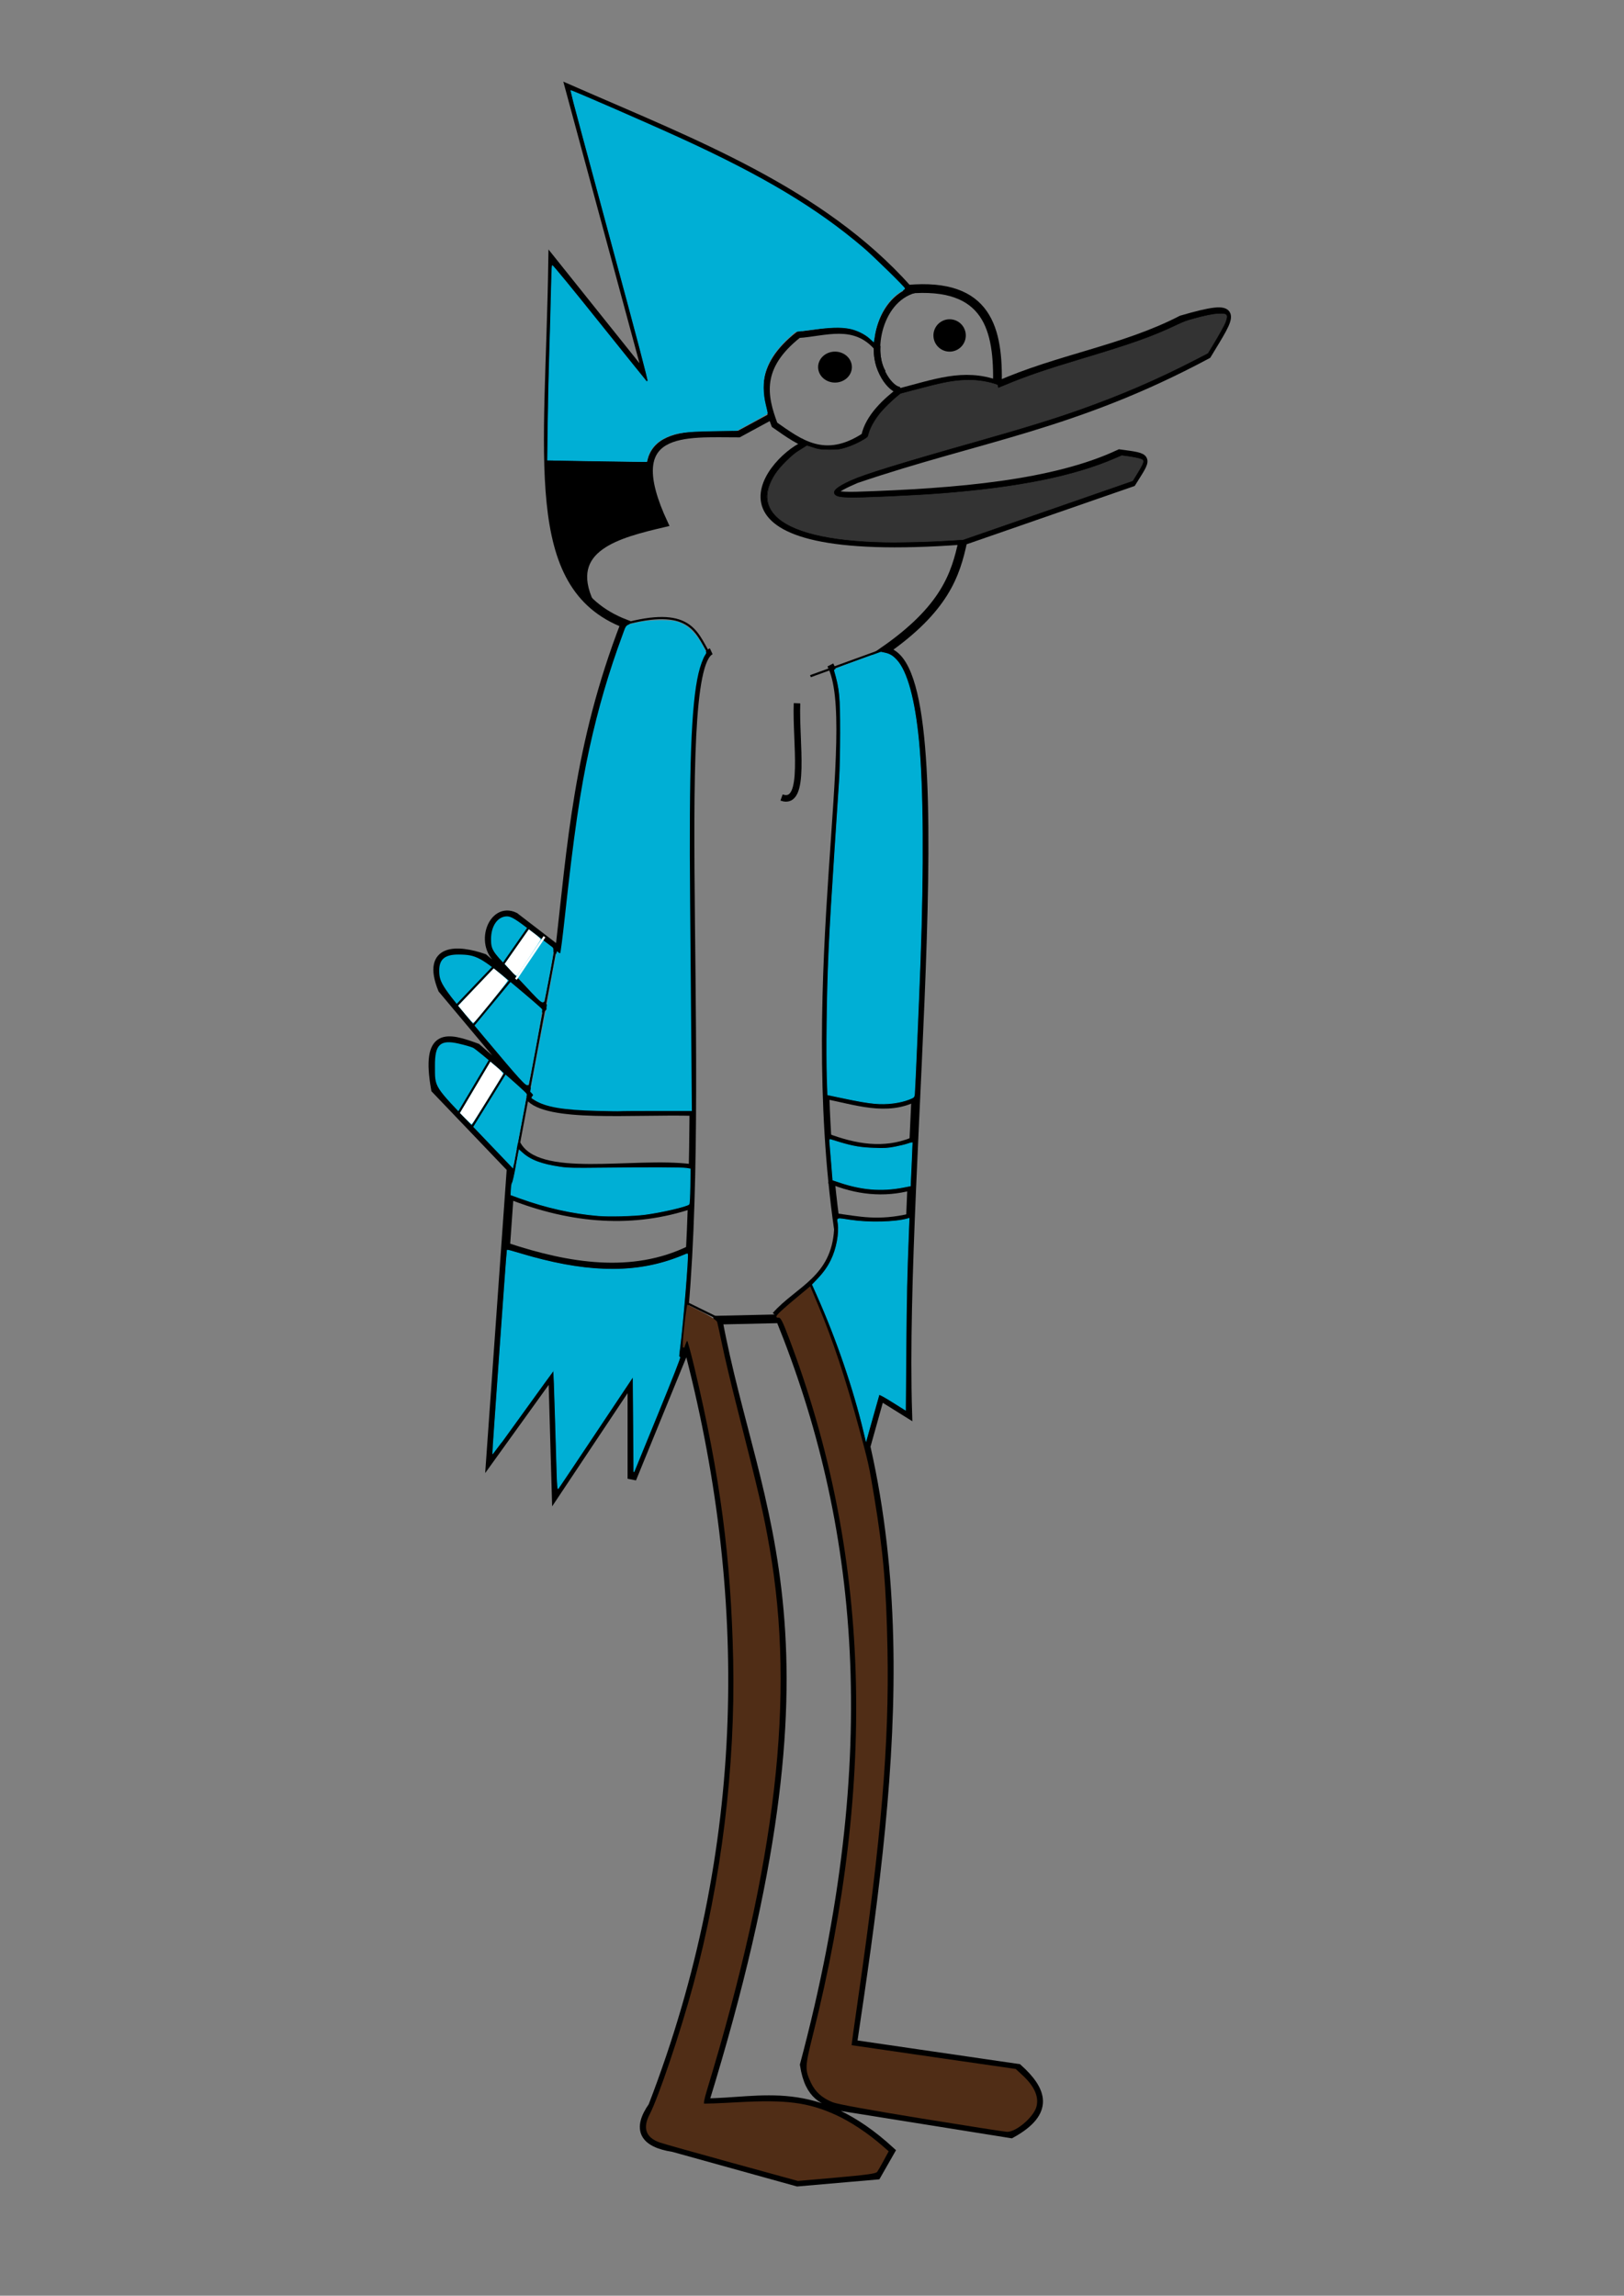 <?xml version="1.0" encoding="UTF-8" standalone="no"?>
<!-- Created with Inkscape (http://www.inkscape.org/) -->

<svg
   xmlns:dc="http://purl.org/dc/elements/1.1/"
   xmlns:cc="http://creativecommons.org/ns#"
   xmlns:rdf="http://www.w3.org/1999/02/22-rdf-syntax-ns#"
   xmlns:svg="http://www.w3.org/2000/svg"
   xmlns="http://www.w3.org/2000/svg"
   xmlns:sodipodi="http://sodipodi.sourceforge.net/DTD/sodipodi-0.dtd"
   xmlns:inkscape="http://www.inkscape.org/namespaces/inkscape"
   id="svg2987"
   version="1.1"
   inkscape:version="0.48.2 r9819"
   width="745"
   height="1053"
   sodipodi:docname="02right45.svg">
  <rect width="100%" height="100%" fill="#808080" stroke="none"/>
  <defs
     id="defs2991">
    <inkscape:perspective
       sodipodi:type="inkscape:persp3d"
       inkscape:vp_x="0 : 526.5 : 1"
       inkscape:vp_y="0 : 1000 : 0"
       inkscape:vp_z="745 : 526.5 : 1"
       inkscape:persp3d-origin="372.5 : 351 : 1"
       id="perspective3280" />
  </defs>
  <sodipodi:namedview
     pagecolor="#ffffff"
     bordercolor="#666666"
     borderopacity="1"
     objecttolerance="10"
     gridtolerance="10"
     guidetolerance="10"
     inkscape:pageopacity="0"
     inkscape:pageshadow="2"
     inkscape:window-width="1366"
     inkscape:window-height="706"
     id="namedview2989"
     showgrid="false"
     inkscape:zoom="1.11"
     inkscape:cx="274.37858"
     inkscape:cy="958.83587"
     inkscape:window-x="-8"
     inkscape:window-y="-8"
     inkscape:window-maximized="0"
     inkscape:current-layer="svg2987" />
  <path
     inkscape:connector-curvature="0"
     style="fill:none;stroke:#000000;stroke-width:4.007;stroke-linecap:butt;stroke-linejoin:miter;stroke-opacity:1;stroke-miterlimit:4;stroke-dasharray:none;marker-start:none"
     d="m 261.44,40.96 36.372,134.42 -44.28,-55.349 c -1.361,90.59 -11.808,148.624 33.21,166.048 -21.636,55.888 -24.597,102.439 -30.047,150.234 l -20.558,-15.814 c -10.267,-5.053 -16.929,13.303 -6.326,20.558 l 20.558,22.14 -28.465,-23.721 c -11.761,-4.093 -26.7,-4.986 -18.977,14.233 l 41.117,49.024 -25.303,-22.14 c -13.609,-5.012 -23.664,-7.619 -18.977,18.977 l 34.728,36.309 -9.425,132.902 28.465,-39.535 1.581,55.349 34.791,-52.187 0,45.861 25.366,-62.029 c 30.195,114.058 29.702,231.578 -15.877,349.846 -7.38,10.543 -4.217,16.868 9.488,18.977 l 56.931,15.814 36.372,-3.163 6.326,-11.07 c -34.534,-31.654 -58.81,-22.275 -85.396,-22.14 66.209,-214.284 23.327,-267.53 6.326,-358.98 l 28.465,-0.645 c 37.471,92.395 49.156,199.464 11.07,342.23 2.346,15.1 9.431,15.985 15.814,18.977 l 79.071,12.651 0,10e-6 c 18.167,-10.016 14.342,-20.031 3.163,-30.047 L 391.116,937.621 C 408.596,820.25 424.759,702.957 372.139,589.71 c 11.292,24.893 18.724,49.787 24.886,74.68 l 6.743,-24.075 12.651,7.907 c -3.69,-116.497 25.323,-347.456 -11.07,-349.492 28.151,-19.54 33.065,-35.206 36.372,-50.605 l 77.489,-26.884 c 7.28,-11.695 8.15,-11.24 -5.617,-13.108 -29.905,14.075 -74.199,17.951 -120.895,19.433 -16.383,0.436 -10.907,-3.226 0,-7.907 56.948,-19.318 100.094,-24.405 161.052,-57.033 11.361,-18.863 16.118,-24.05 -11.691,-15.94 -26.777,13.812 -56.429,17.78 -84.523,30.275 0.622,-25.904 -4.239,-47.543 -41.117,-44.28 C 376.28,87.708 317.814,65.641 261.44,40.96 z"
     id="path2821"
     sodipodi:nodetypes="ccccccccccccccccccccccccccccccccccccccccccccccccc" />
  <path
     inkscape:connector-curvature="0"
     style="fill:none;stroke:#000000;stroke-width:3.013;stroke-linecap:butt;stroke-linejoin:miter;stroke-opacity:1;stroke-miterlimit:4;stroke-dasharray:none"
     d="m 271.005,276.648 c -12.026,-25.333 12.68,-31.452 33.973,-36.431 -20.916,-44.736 9.354,-41.065 33.973,-41.111 l 14.56,-7.906"
     id="path2823"
     sodipodi:nodetypes="cccc" />
  <path
     inkscape:connector-curvature="0"
     style="fill:none;stroke:#000000;stroke-width:3;stroke-linecap:butt;stroke-linejoin:miter;stroke-opacity:1;stroke-miterlimit:4;stroke-dasharray:none"
     d="M 298.161,213.328 251.73,212.632"
     id="path2825"
     sodipodi:nodetypes="cc" />
  <path
     inkscape:connector-curvature="0"
     style="fill:none;stroke:#000000;stroke-width:3.002;stroke-linecap:butt;stroke-linejoin:miter;stroke-opacity:1;stroke-miterlimit:4;stroke-dasharray:none"
     d="m 326.278,298.73 c -19.452,8.901 0.258,213.68 -14.233,322.608"
     id="path2827"
     sodipodi:nodetypes="cc" />
  <path
     inkscape:connector-curvature="0"
     style="fill:none;stroke:#000000;stroke-width:1.002;stroke-linecap:butt;stroke-linejoin:miter;stroke-opacity:1;stroke-miterlimit:4;stroke-dasharray:none"
     d="m 406.576,297.503 -34.791,12.651"
     id="path2829" />
  <path
     inkscape:connector-curvature="0"
     style="fill:none;stroke:#000000;stroke-width:3.002;stroke-linecap:butt;stroke-linejoin:miter;stroke-opacity:1;stroke-miterlimit:4;stroke-dasharray:none"
     d="m 380.919,304.993 c 14.383,27.603 -13.625,140.78 3.226,258.934 -1.299,22.682 -17.997,27.397 -28.528,39.307"
     id="path2831"
     sodipodi:nodetypes="ccc" />
  <path
     inkscape:connector-curvature="0"
     style="fill:none;stroke:#000000;stroke-width:1.002;stroke-linecap:butt;stroke-linejoin:miter;stroke-opacity:1;stroke-miterlimit:4;stroke-dasharray:none"
     d="m 330.44,605.233 -16.231,-7.97"
     id="path2833"
     sodipodi:nodetypes="cc" />
  <path
     inkscape:connector-curvature="0"
     style="fill:none;stroke:#000000;stroke-width:3;stroke-linecap:butt;stroke-linejoin:miter;stroke-opacity:1;stroke-miterlimit:4;stroke-dasharray:none"
     d="m 368.864,203.881 c -17.356,7.976 -53.72,53.849 72.88,44.416"
     id="path2837"
     sodipodi:nodetypes="cc" />
  <path
     inkscape:connector-curvature="0"
     style="fill:none;stroke:#000000;stroke-width:3.002;stroke-linecap:butt;stroke-linejoin:miter;stroke-opacity:1;stroke-miterlimit:4;stroke-dasharray:none"
     d="m 365.629,322.576 c -0.723,17.693 4.56,47.399 -7.097,43.226"
     id="path2841"
     sodipodi:nodetypes="cc" />
  <path
     sodipodi:type="arc"
     style="fill:#000000;fill-opacity:1;stroke-width:1.002;stroke-miterlimit:4;stroke-dasharray:none"
     id="path2847"
     sodipodi:cx="396.7742"
     sodipodi:cy="176.2258"
     sodipodi:rx="7.7419353"
     sodipodi:ry="7.0967741"
     d="m 404.516,176.226 a 7.742,7.097 0 1 1 -15.484,0 7.742,7.097 0 1 1 15.484,0 z"
     transform="translate(-13.725,-7.843)" />
  <path
     sodipodi:type="arc"
     style="fill:#000000;fill-opacity:1;stroke-width:1.002;stroke-miterlimit:4;stroke-dasharray:none"
     id="path2849"
     sodipodi:cx="449.35483"
     sodipodi:cy="161.70967"
     sodipodi:rx="7.4193549"
     sodipodi:ry="7.4193549"
     d="m 456.774,161.71 a 7.419,7.419 0 1 1 -14.839,0 7.419,7.419 0 1 1 14.839,0 z"
     transform="translate(-13.725,-7.843)" />
  <path
     inkscape:connector-curvature="0"
     style="fill:none;stroke:#000000;stroke-width:3.002;stroke-linecap:butt;stroke-linejoin:miter;stroke-opacity:1;stroke-miterlimit:4;stroke-dasharray:none"
     d="m 366.275,153.544 c -18.763,14.842 -15.898,28.14 -10.968,41.29 11.638,8.098 22.967,17.12 41.29,5.161 1.846,-8.734 9.77,-15.996 16.774,-21.29 -2.975,1.501 -11.589,-7.336 -10.968,-19.355 -10.584,-12.106 -23.928,-6.637 -36.129,-5.806 z"
     id="path2851"
     sodipodi:nodetypes="cccccc" />
  <path
     inkscape:connector-curvature="0"
     style="fill:none;stroke:#000000;stroke-width:3.002;stroke-linecap:butt;stroke-linejoin:miter;stroke-opacity:1;stroke-miterlimit:4;stroke-dasharray:none"
     d="m 404.984,170.963 c -6.617,-10.377 -1.123,-36.95 18.065,-38.71"
     id="path2853"
     sodipodi:nodetypes="cc" />
  <path
     inkscape:connector-curvature="0"
     style="fill:none;stroke:#000000;stroke-width:3;stroke-linecap:butt;stroke-linejoin:miter;stroke-opacity:1;stroke-miterlimit:4;stroke-dasharray:none"
     d="m 411.499,179.932 c 17.432,-4.441 30.445,-9.657 46.098,-4.008"
     id="path2855"
     sodipodi:nodetypes="cc" />
  <path
     inkscape:connector-curvature="0"
     style="fill:none;stroke:#000000;stroke-width:1.002;stroke-linecap:butt;stroke-linejoin:miter;stroke-opacity:1;stroke-miterlimit:4;stroke-dasharray:none"
     d="m 285.629,286.447 c 30.58,-8.504 33.688,3.137 39.355,12.903"
     id="path2857"
     sodipodi:nodetypes="cc" />
  <path
     inkscape:connector-curvature="0"
     style="fill:none;stroke:#000000;stroke-width:1.002;stroke-linecap:butt;stroke-linejoin:miter;stroke-opacity:1;stroke-miterlimit:4;stroke-dasharray:none"
     d="m 254.662,436.125 -20,106.452"
     id="path2859"
     sodipodi:nodetypes="cc" />
  <path
     inkscape:connector-curvature="0"
     style="fill:none;stroke:#000000;stroke-width:3.002;stroke-linecap:butt;stroke-linejoin:miter;stroke-opacity:1;stroke-miterlimit:4;stroke-dasharray:none"
     d="m 242.404,503.221 c 8.349,10.224 47.326,6.313 76.129,7.097"
     id="path2861"
     sodipodi:nodetypes="cc" />
  <path
     inkscape:connector-curvature="0"
     style="fill:none;stroke:#000000;stroke-width:3.002;stroke-linecap:butt;stroke-linejoin:miter;stroke-opacity:1;stroke-miterlimit:4;stroke-dasharray:none"
     d="m 237.242,524.512 c 9.205,17.942 53.172,7.443 80,10.968"
     id="path2863"
     sodipodi:nodetypes="cc" />
  <path
     inkscape:connector-curvature="0"
     style="fill:none;stroke:#000000;stroke-width:3.002;stroke-linecap:butt;stroke-linejoin:miter;stroke-opacity:1;stroke-miterlimit:4;stroke-dasharray:none"
     d="m 233.371,548.383 c 29.675,11.813 57.637,13.348 83.871,4.516"
     id="path2865"
     sodipodi:nodetypes="cc" />
  <path
     inkscape:connector-curvature="0"
     style="fill:none;stroke:#000000;stroke-width:3.002;stroke-linecap:butt;stroke-linejoin:miter;stroke-opacity:1;stroke-miterlimit:4;stroke-dasharray:none"
     d="m 232.726,571.608 c 27.974,9.25 57.394,14.122 83.666,1.243"
     id="path2867"
     sodipodi:nodetypes="cc" />
  <path
     inkscape:connector-curvature="0"
     style="fill:none;stroke:#000000;stroke-width:3.002;stroke-linecap:butt;stroke-linejoin:miter;stroke-opacity:1;stroke-miterlimit:4;stroke-dasharray:none"
     d="m 383.694,558.06 c 10.073,1.325 19.193,3.603 34.194,10e-6"
     id="path2869"
     sodipodi:nodetypes="cc" />
  <path
     inkscape:connector-curvature="0"
     style="fill:none;stroke:#000000;stroke-width:3.002;stroke-linecap:butt;stroke-linejoin:miter;stroke-opacity:1;stroke-miterlimit:4;stroke-dasharray:none"
     d="m 380.468,541.286 c 12.473,5.266 24.946,6.561 37.419,3.226"
     id="path2871"
     sodipodi:nodetypes="cc" />
  <path
     inkscape:connector-curvature="0"
     style="fill:none;stroke:#000000;stroke-width:3.002;stroke-linecap:butt;stroke-linejoin:miter;stroke-opacity:1;stroke-miterlimit:4;stroke-dasharray:none"
     d="m 379.178,521.286 c 13.118,4.958 26.237,7.244 39.355,1.935"
     id="path2873"
     sodipodi:nodetypes="cc" />
  <path
     inkscape:connector-curvature="0"
     style="fill:none;stroke:#000000;stroke-width:3.002;stroke-linecap:butt;stroke-linejoin:miter;stroke-opacity:1;stroke-miterlimit:4;stroke-dasharray:none"
     d="m 378.533,502.576 c 13.333,2.453 28.397,8.11 41.73,0.944"
     id="path2875"
     sodipodi:nodetypes="cc" />
  <path
     inkscape:connector-curvature="0"
     style="fill:#000000;fill-opacity:1;stroke:#000000;stroke-width:0.213;stroke-miterlimit:4;stroke-dasharray:none"
     d="m 268.038,271.346 c -0.778,-0.976 -1.989,-2.637 -2.692,-3.69 -1.597,-2.393 -4.535,-8.363 -5.707,-11.596 -3.571,-9.853 -5.614,-22.558 -6.303,-39.202 l -0.147,-3.564 2.531,0.005 c 1.392,0.003 11.1,0.144 21.573,0.314 10.473,0.17 19.485,0.312 20.025,0.314 l 0.982,0.005 0.119,3.245 c 0.083,2.275 0.28,4.011 0.66,5.809 0.876,4.149 3.065,10.542 5.232,15.277 0.367,0.803 0.638,1.484 0.602,1.514 -0.036,0.03 -2.124,0.555 -4.64,1.167 -14.063,3.419 -22.371,7.06 -27.181,11.913 -4.8,4.843 -6.092,11.069 -3.86,18.595 0.238,0.801 0.384,1.504 0.326,1.562 -0.058,0.058 -0.742,-0.693 -1.519,-1.669 l 0,0 z"
     id="path2881" />
  <path
     inkscape:connector-curvature="0"
     style="fill:#333333;fill-opacity:1;stroke:#000000;stroke-width:0.213;stroke-miterlimit:4;stroke-dasharray:none"
     d="m 406.122,248.883 c -26.095,-0.504 -43.551,-4.794 -50.632,-12.442 -1.398,-1.51 -2.266,-2.951 -2.93,-4.864 -0.398,-1.147 -0.478,-1.819 -0.47,-3.936 0.009,-2.213 0.09,-2.794 0.61,-4.362 1.402,-4.232 3.589,-7.542 7.661,-11.6 3.137,-3.125 4.437,-4.164 7.514,-6.003 1.025,-0.612 1.969,-1.202 2.099,-1.31 0.15,-0.125 0.873,0.029 1.991,0.424 3.337,1.181 4.475,1.36 8.624,1.36 2.994,0 4.178,-0.085 5.426,-0.39 3.402,-0.833 7.181,-2.42 10.306,-4.331 1.593,-0.973 1.704,-1.091 1.949,-2.051 0.752,-2.946 2.606,-6.39 5.271,-9.791 1.513,-1.931 5.584,-5.962 7.955,-7.879 l 1.546,-1.25 5.9,-1.572 c 13.322,-3.55 17.828,-4.436 23.773,-4.678 4.685,-0.191 9.202,0.377 13.511,1.698 1.516,0.465 1.599,0.523 1.662,1.165 0.037,0.372 0.109,0.676 0.162,0.676 0.052,0 1.6,-0.633 3.439,-1.407 8.925,-3.757 18.26,-6.952 34.737,-11.89 23.494,-7.041 32.599,-10.291 43.83,-15.646 2.902,-1.384 4.203,-1.862 7.504,-2.759 5.69,-1.547 8.642,-2.138 11.371,-2.277 4.216,-0.215 4.752,0.456 3.35,4.192 -0.525,1.399 -3.271,6.307 -6.378,11.401 l -1.698,2.784 -5.638,2.912 c -17.529,9.054 -34.061,16.19 -53.298,23.007 -12.012,4.256 -25.694,8.467 -48.404,14.897 -34.023,9.633 -50.317,14.674 -56.476,17.472 -6.427,2.92 -8.621,4.824 -7.311,6.346 0.742,0.862 2.317,1.198 6.234,1.33 5.112,0.172 29.666,-0.918 41.809,-1.855 35.895,-2.771 61.321,-7.884 80.485,-16.184 l 2.973,-1.288 1.941,0.246 c 2.783,0.353 6.149,1.017 7.041,1.39 1.706,0.713 1.471,1.656 -1.687,6.798 -1.15,1.872 -2.109,3.428 -2.13,3.456 -0.021,0.029 -17.552,6.126 -38.958,13.549 l -38.92,13.498 -5.106,0.33 c -9.435,0.609 -23.082,0.981 -30.638,0.835 l 0,0 z"
     id="path2885" />
  <path
     inkscape:connector-curvature="0"
     style="fill:#00afd5;fill-opacity:1;stroke:#00afd5;stroke-width:0.347;stroke-miterlimit:4;stroke-opacity:1;stroke-dasharray:none"
     d="m 270.007,211.343 c -7.137,-0.127 -14.285,-0.253 -15.885,-0.28 l -2.909,-0.048 0.223,-17.215 c 0.122,-9.468 0.45,-24.144 0.728,-32.612 0.278,-8.469 0.612,-20.692 0.741,-27.163 0.13,-6.471 0.333,-11.95 0.453,-12.176 0.125,-0.237 9.3,10.944 21.649,26.384 11.788,14.737 21.519,26.793 21.624,26.79 0.106,-0.003 0.376,-0.122 0.6,-0.264 0.293,-0.186 -4.622,-18.841 -17.564,-66.658 -9.884,-36.52 -17.912,-66.458 -17.841,-66.529 0.237,-0.237 36.02,15.371 51.071,22.276 37.571,17.238 61.884,31.84 83.062,49.883 4.513,3.845 19.034,18.062 19.028,18.631 -10e-4,0.154 -0.663,0.654 -1.471,1.112 -6.398,3.631 -11.248,11.982 -12.537,21.583 l -0.222,1.655 -1.744,-1.568 c -2.314,-2.081 -6.066,-3.883 -9.4,-4.515 -3.948,-0.749 -8.765,-0.613 -17.252,0.488 l -7.507,0.973 -2.054,1.78 c -6.239,5.405 -10.272,11.275 -11.888,17.302 -1.068,3.984 -0.995,9.489 0.189,14.351 0.502,2.061 0.913,3.874 0.913,4.028 0,0.155 -3.16,1.992 -7.023,4.082 l -7.023,3.801 -11.056,0.193 c -13.788,0.241 -17.403,0.814 -22.743,3.605 -3.78,1.976 -6.424,5.413 -7.322,9.521 l -0.208,0.952 -6.827,-0.067 c -3.755,-0.037 -12.666,-0.171 -19.803,-0.298 z"
     id="path2899" />
  <path
     inkscape:connector-curvature="0"
     style="fill:#00afd5;fill-opacity:1;stroke:#00afd5;stroke-width:0;stroke-miterlimit:4;stroke-opacity:1;stroke-dasharray:none"
     d="m 274.023,509.549 c -15.928,-0.415 -23.579,-1.722 -28.823,-4.922 -1.594,-0.973 -1.637,-1.04 -1.068,-1.669 0.563,-0.622 0.554,-0.697 -0.16,-1.457 l -0.753,-0.802 3.472,-18.459 c 1.909,-10.152 3.637,-18.659 3.84,-18.903 0.203,-0.244 0.271,-0.601 0.152,-0.794 -0.119,-0.192 0.812,-5.844 2.068,-12.558 2.852,-15.242 2.528,-13.926 3.261,-13.263 0.325,0.294 0.747,0.535 0.938,0.535 0.202,0 1.105,-6.964 2.163,-16.696 4.121,-37.893 7.096,-58.28 11.282,-77.328 4.063,-18.486 8.849,-34.871 15.212,-52.079 1.862,-5.035 1.048,-4.411 7.619,-5.841 4.81,-1.047 14.616,-1.148 17.474,-0.179 5.324,1.803 8.951,5.472 12.729,12.878 0.714,1.399 0.714,1.419 0.052,2.422 -0.974,1.475 -2.284,5.085 -3.066,8.45 -3.342,14.388 -4.381,42.939 -3.828,105.19 0.17,19.126 0.419,48.439 0.554,65.138 l 0.245,30.363 -16.29,0 c -8.96,0 -16.498,0.051 -16.751,0.115 -0.253,0.063 -4.899,-0.001 -10.322,-0.143 z"
     id="path2903" />
  <path
     inkscape:connector-curvature="0"
     style="fill:#00afd5;fill-opacity:1;stroke:#00afd5;stroke-width:0.347;stroke-miterlimit:4;stroke-opacity:1;stroke-dasharray:none"
     d="m 396.359,656.87 c -4.695,-19.759 -12.545,-42.714 -21.413,-62.615 l -2.236,-5.017 2.148,-2.249 c 2.984,-3.124 4.755,-5.582 6.396,-8.877 2.527,-5.076 3.902,-12.309 3.229,-16.988 -0.37,-2.571 -0.963,-2.426 5.812,-1.416 8.356,1.247 20.279,0.961 25.907,-0.621 l 0.83,-0.233 -0.237,6.023 c -0.803,20.448 -1.007,29.628 -1.204,54.329 l -0.22,27.545 -5.983,-3.749 c -3.813,-2.389 -6.04,-3.595 -6.141,-3.323 -0.087,0.234 -1.461,5.09 -3.053,10.791 l -2.895,10.366 -0.942,-3.964 z"
     id="path2905" />
  <path
     inkscape:connector-curvature="0"
     style="fill:#00afd5;fill-opacity:1;stroke:#00afd5;stroke-width:0.347;stroke-miterlimit:4;stroke-opacity:1;stroke-dasharray:none"
     d="m 274.323,557.568 c -11.829,-0.995 -23.782,-3.672 -35.813,-8.022 l -4.107,-1.485 0.128,-2.575 c 0.07,-1.416 0.311,-2.758 0.534,-2.981 0.224,-0.224 1.011,-3.691 1.749,-7.705 l 1.343,-7.299 1.356,1.225 c 3.834,3.464 8.8,5.339 17.555,6.629 3.419,0.504 6.05,0.563 18.685,0.418 21.569,-0.247 37.314,-0.199 39.205,0.119 l 1.662,0.28 -0.104,7.918 c -0.062,4.674 -0.246,8.058 -0.45,8.26 -1.01,0.998 -12.737,3.714 -20.242,4.689 -5.223,0.679 -16.442,0.955 -21.499,0.53 l 0,0 z"
     id="path2909" />
  <path
     inkscape:connector-curvature="0"
     style="fill:#00afd5;fill-opacity:1;stroke:#00afd5;stroke-width:0.347;stroke-miterlimit:4;stroke-opacity:1;stroke-dasharray:none"
     d="m 399.801,545.437 c -4.436,-0.355 -9.287,-1.373 -13.987,-2.934 l -3.725,-1.237 -0.585,-7.329 c -0.322,-4.031 -0.676,-8.248 -0.786,-9.371 -0.186,-1.891 -0.154,-2.024 0.444,-1.794 0.355,0.136 2.194,0.708 4.087,1.27 6.205,1.843 9.691,2.426 15.763,2.632 4.927,0.168 6.235,0.094 9.548,-0.542 2.112,-0.405 4.745,-1.048 5.853,-1.429 1.107,-0.381 2.035,-0.653 2.062,-0.605 0.027,0.048 -0.142,3.98 -0.375,8.738 -0.233,4.758 -0.436,9.201 -0.451,9.874 l -0.028,1.223 -3.028,0.596 c -5.005,0.985 -9.998,1.291 -14.792,0.907 z"
     id="path2911" />
  <path
     inkscape:connector-curvature="0"
     style="fill:#00afd5;fill-opacity:1;stroke:#00afd5;stroke-width:0.347;stroke-miterlimit:4;stroke-opacity:1;stroke-dasharray:none"
     d="m 255.578,677.437 c -0.118,-3.101 -0.484,-15.399 -0.813,-27.33 -0.329,-11.931 -0.704,-21.627 -0.832,-21.548 -0.128,0.079 -6.443,8.774 -14.034,19.322 -7.59,10.548 -13.835,19.146 -13.878,19.106 -0.12,-0.112 6.522,-93.443 6.66,-93.582 0.067,-0.068 2.74,0.665 5.939,1.627 28.609,8.611 50.457,9.456 69.857,2.701 1.889,-0.658 4.186,-1.535 5.106,-1.951 0.92,-0.415 1.725,-0.702 1.789,-0.638 0.465,0.465 -2.095,31.805 -3.47,42.487 -0.623,4.839 -0.623,4.859 -0.039,4.859 0.308,0 -3.261,9.125 -10.294,26.32 l -10.766,26.32 -0.173,-21.908 -0.173,-21.908 -17.083,25.606 c -9.396,14.083 -17.196,25.729 -17.333,25.88 -0.138,0.151 -0.347,-2.263 -0.465,-5.363 l 0,0 z"
     id="path2913" />
  <path
     inkscape:connector-curvature="0"
     style="fill:#00afd5;fill-opacity:1;stroke:#00afd5;stroke-width:0.347;stroke-miterlimit:4;stroke-opacity:1;stroke-dasharray:none"
     d="m 401.358,506.139 c -3.607,-0.324 -7.671,-1.03 -15.571,-2.704 l -6.055,-1.283 -0.276,-8.131 c -0.152,-4.472 -0.186,-15.372 -0.077,-24.221 0.315,-25.425 0.933,-39.018 3.631,-79.931 0.935,-14.178 1.896,-28.815 2.136,-32.526 0.24,-3.711 0.443,-13.209 0.45,-21.107 0.016,-16.773 -0.321,-20.27 -2.76,-28.567 -0.193,-0.655 0.644,-1.022 10.537,-4.614 l 10.746,-3.902 1.794,0.385 c 2.206,0.473 3.604,1.313 5.363,3.223 4.821,5.235 8.345,18.208 10.165,37.422 1.983,20.93 2.224,57.669 0.662,100.897 -0.658,18.206 -2.42,59.352 -2.603,60.783 -0.179,1.398 -0.248,1.466 -2.352,2.308 -4.269,1.709 -10.306,2.461 -15.792,1.968 z"
     id="path2915" />
  <path
     inkscape:connector-curvature="0"
     style="fill:#502d16;fill-opacity:1;stroke:#502d16;stroke-width:0.651;stroke-opacity:1;stroke-miterlimit:4;stroke-dasharray:none"
     d="m 335.727,991.693 c -16.695,-4.592 -31.572,-8.783 -33.059,-9.314 -6.077,-2.169 -7.546,-6.278 -4.402,-12.32 4.125,-7.93 14.163,-37.71 20.078,-59.565 12.944,-47.827 19.372,-100.182 18.32,-149.216 -1.004,-46.808 -6.015,-84.598 -17.764,-133.972 -1.679,-7.056 -3.266,-12.829 -3.527,-12.829 -0.261,0 -0.767,0.804 -1.126,1.786 l -0.652,1.786 -0.049,-1.624 c -0.05,-1.633 0.983,-11.503 1.613,-15.419 l 0.338,-2.103 6.418,3.221 c 3.614,1.814 6.574,3.726 6.774,4.376 0.196,0.636 1.253,5.489 2.349,10.786 1.096,5.296 3.902,17.135 6.236,26.307 10.928,42.95 12.61,50.184 15.443,66.432 11.881,68.146 3.114,143.991 -28.749,248.718 -1.23,4.044 -1.634,6.261 -1.17,6.432 0.389,0.144 7.483,-0.122 15.763,-0.59 22.023,-1.245 32.106,0.06 44.739,5.792 6.681,3.032 14.874,8.483 21.524,14.321 l 2.443,2.145 -2.215,4.105 c -1.218,2.258 -2.522,4.524 -2.897,5.037 -0.509,0.696 -5.155,1.326 -18.377,2.494 l -17.696,1.562 -30.355,-8.349 0,0 z"
     id="path2919" />
  <path
     inkscape:connector-curvature="0"
     style="fill:#502d16;fill-opacity:1;stroke:#502d16;stroke-width:0.651;stroke-opacity:1;stroke-miterlimit:4;stroke-dasharray:none"
     d="m 422.673,971.367 c -24.22,-3.938 -38.47,-6.541 -40.649,-7.425 -4.717,-1.915 -7.776,-4.662 -9.686,-8.7 -2.818,-5.957 -2.771,-7.196 0.823,-21.507 29.745,-118.439 26.261,-221.704 -10.786,-319.736 -3.012,-7.969 -3.981,-9.898 -4.977,-9.906 -1.217,-0.01 -1.217,-0.034 0,-1.412 0.681,-0.771 4.144,-3.819 7.697,-6.775 l 6.46,-5.373 3.462,8.236 c 6.642,15.798 12.543,33.57 18.788,56.575 4.305,15.861 4.552,16.979 6.983,31.695 4.087,24.737 5.459,40.633 6.016,69.69 0.823,42.956 -2.807,86.157 -13.371,159.114 -1.783,12.31 -3.18,22.427 -3.105,22.483 0.075,0.055 17.089,2.549 37.81,5.541 l 37.674,5.44 3.09,2.862 c 5.354,4.959 7.445,9.701 6.224,14.121 -1.274,4.615 -9.205,11.365 -13.176,11.214 -1.091,-0.041 -18.766,-2.804 -39.278,-6.139 l 0,0 z"
     id="path2921" />
  <path
     inkscape:connector-curvature="0"
     style="fill:#00afd5;fill-opacity:1;stroke:#00afd5;stroke-width:0.651;stroke-opacity:1;stroke-miterlimit:4;stroke-dasharray:none"
     d="m 217.967,517.314 c -19.093,-19.989 -18.046,-18.347 -18.112,-28.395 -0.063,-9.668 2.197,-11.802 10.497,-9.909 2.602,0.593 5.517,1.429 6.479,1.856 1.814,0.807 24.568,20.406 24.548,21.145 -0.006,0.23 -1.412,7.813 -3.124,16.851 l -3.113,16.432 -17.175,-17.98 z"
     id="path2923" />
  <path
     inkscape:connector-curvature="0"
     style="fill:#00afd5;fill-opacity:1;stroke:#00afd5;stroke-width:0.651;stroke-opacity:1;stroke-miterlimit:4;stroke-dasharray:none"
     d="m 222.553,475.733 c -19.553,-23.349 -20.625,-24.914 -20.736,-30.273 -0.109,-5.251 2.387,-7.357 8.655,-7.305 7.894,0.066 9.806,1.105 24.423,13.275 7.324,6.098 13.409,11.359 13.524,11.692 0.227,0.662 -5.498,31.985 -6.243,34.152 -0.388,1.128 -3.499,-2.287 -19.623,-21.541 z"
     id="path2925" />
  <path
     inkscape:connector-curvature="0"
     style="fill:#00afd5;fill-opacity:1;stroke:#00afd5;stroke-width:0.651;stroke-opacity:1;stroke-miterlimit:4;stroke-dasharray:none"
     d="m 244.04,455.017 c -2.651,-2.861 -7.352,-7.833 -10.448,-11.048 -7.402,-7.689 -8.01,-8.691 -8.005,-13.205 0.005,-5.895 2.931,-10.114 7.014,-10.114 1.782,0 3.838,1.264 11.042,6.788 4.869,3.733 9.204,7.032 9.633,7.331 0.594,0.413 0.263,3.29 -1.384,12.017 -1.19,6.31 -2.36,11.914 -2.598,12.453 -0.323,0.73 -1.661,-0.344 -5.253,-4.222 l 0,0 z"
     id="path2927" />
  <path
     inkscape:connector-curvature="0"
     style="fill:none;stroke:#000000;stroke-width:1.002;stroke-linecap:butt;stroke-linejoin:miter;stroke-opacity:1;stroke-miterlimit:4;stroke-dasharray:none"
     d="M 210.084,511.03 225.163,485.633"
     id="path2929" />
  <path
     inkscape:connector-curvature="0"
     style="fill:none;stroke:#000000;stroke-width:1.002;stroke-linecap:butt;stroke-linejoin:miter;stroke-opacity:1;stroke-miterlimit:4;stroke-dasharray:none"
     d="m 216.433,516.982 15.476,-25"
     id="path2931" />
  <path
     inkscape:connector-curvature="0"
     style="fill:none;stroke:#000000;stroke-width:1.002;stroke-linecap:butt;stroke-linejoin:miter;stroke-opacity:1;stroke-miterlimit:4;stroke-dasharray:none"
     d="m 217.227,470.157 17.063,-20.635"
     id="path2933" />
  <path
     inkscape:connector-curvature="0"
     style="fill:none;stroke:#000000;stroke-width:1.002;stroke-linecap:butt;stroke-linejoin:miter;stroke-opacity:1;stroke-miterlimit:4;stroke-dasharray:none"
     d="m 209.29,461.427 17.064,-17.857"
     id="path2935" />
  <path
     inkscape:connector-curvature="0"
     style="fill:none;stroke:#000000;stroke-width:1.002;stroke-linecap:butt;stroke-linejoin:miter;stroke-opacity:1;stroke-miterlimit:4;stroke-dasharray:none"
     d="m 230.719,442.379 11.905,-17.063"
     id="path2937" />
  <path
     inkscape:connector-curvature="0"
     style="fill:#ffffff;stroke:#ffffff;stroke-width:1.002;stroke-linecap:butt;stroke-linejoin:miter;stroke-opacity:1;stroke-miterlimit:4;stroke-dasharray:none"
     d="m 236.671,449.125 13.095,-19.444"
     id="path2939" />
  <path
     inkscape:connector-curvature="0"
     style="fill:#ffffff;fill-opacity:1;stroke:#ffffff;stroke-width:0.398;stroke-opacity:1;stroke-miterlimit:4;stroke-dasharray:none"
     d="m 235.414,446.092 c -0.756,-0.818 -1.883,-2.053 -2.504,-2.744 l -1.128,-1.257 5.429,-7.763 5.429,-7.763 2.65,2.015 c 1.457,1.108 2.603,2.183 2.546,2.387 -0.102,0.365 -10.255,15.732 -10.778,16.314 -0.147,0.163 -0.886,-0.372 -1.643,-1.19 l 0,0 z"
     id="path2941" />
  <path
     inkscape:connector-curvature="0"
     style="fill:#ffffff;fill-opacity:1;stroke:#ffffff;stroke-width:0.398;stroke-opacity:1;stroke-miterlimit:4;stroke-dasharray:none"
     d="m 213.653,465.166 -3.197,-3.844 2.277,-2.406 c 1.253,-1.323 4.865,-5.118 8.027,-8.433 l 5.75,-6.027 2.986,2.455 c 1.642,1.35 3.071,2.619 3.175,2.819 0.186,0.358 -15.036,19.197 -15.555,19.251 -0.147,0.015 -1.705,-1.702 -3.464,-3.816 z"
     id="path2943" />
  <path
     inkscape:connector-curvature="0"
     style="fill:#ffffff;fill-opacity:1;stroke:#ffffff;stroke-width:0.398;stroke-opacity:1;stroke-miterlimit:4;stroke-dasharray:none"
     d="m 213.713,512.958 -2.457,-2.48 6.88,-11.59 6.88,-11.59 2.858,2.406 c 1.598,1.345 2.773,2.628 2.665,2.909 -0.344,0.896 -13.94,22.811 -14.157,22.818 -0.115,0.004 -1.316,-1.109 -2.667,-2.473 z"
     id="path2945" />
</svg>
